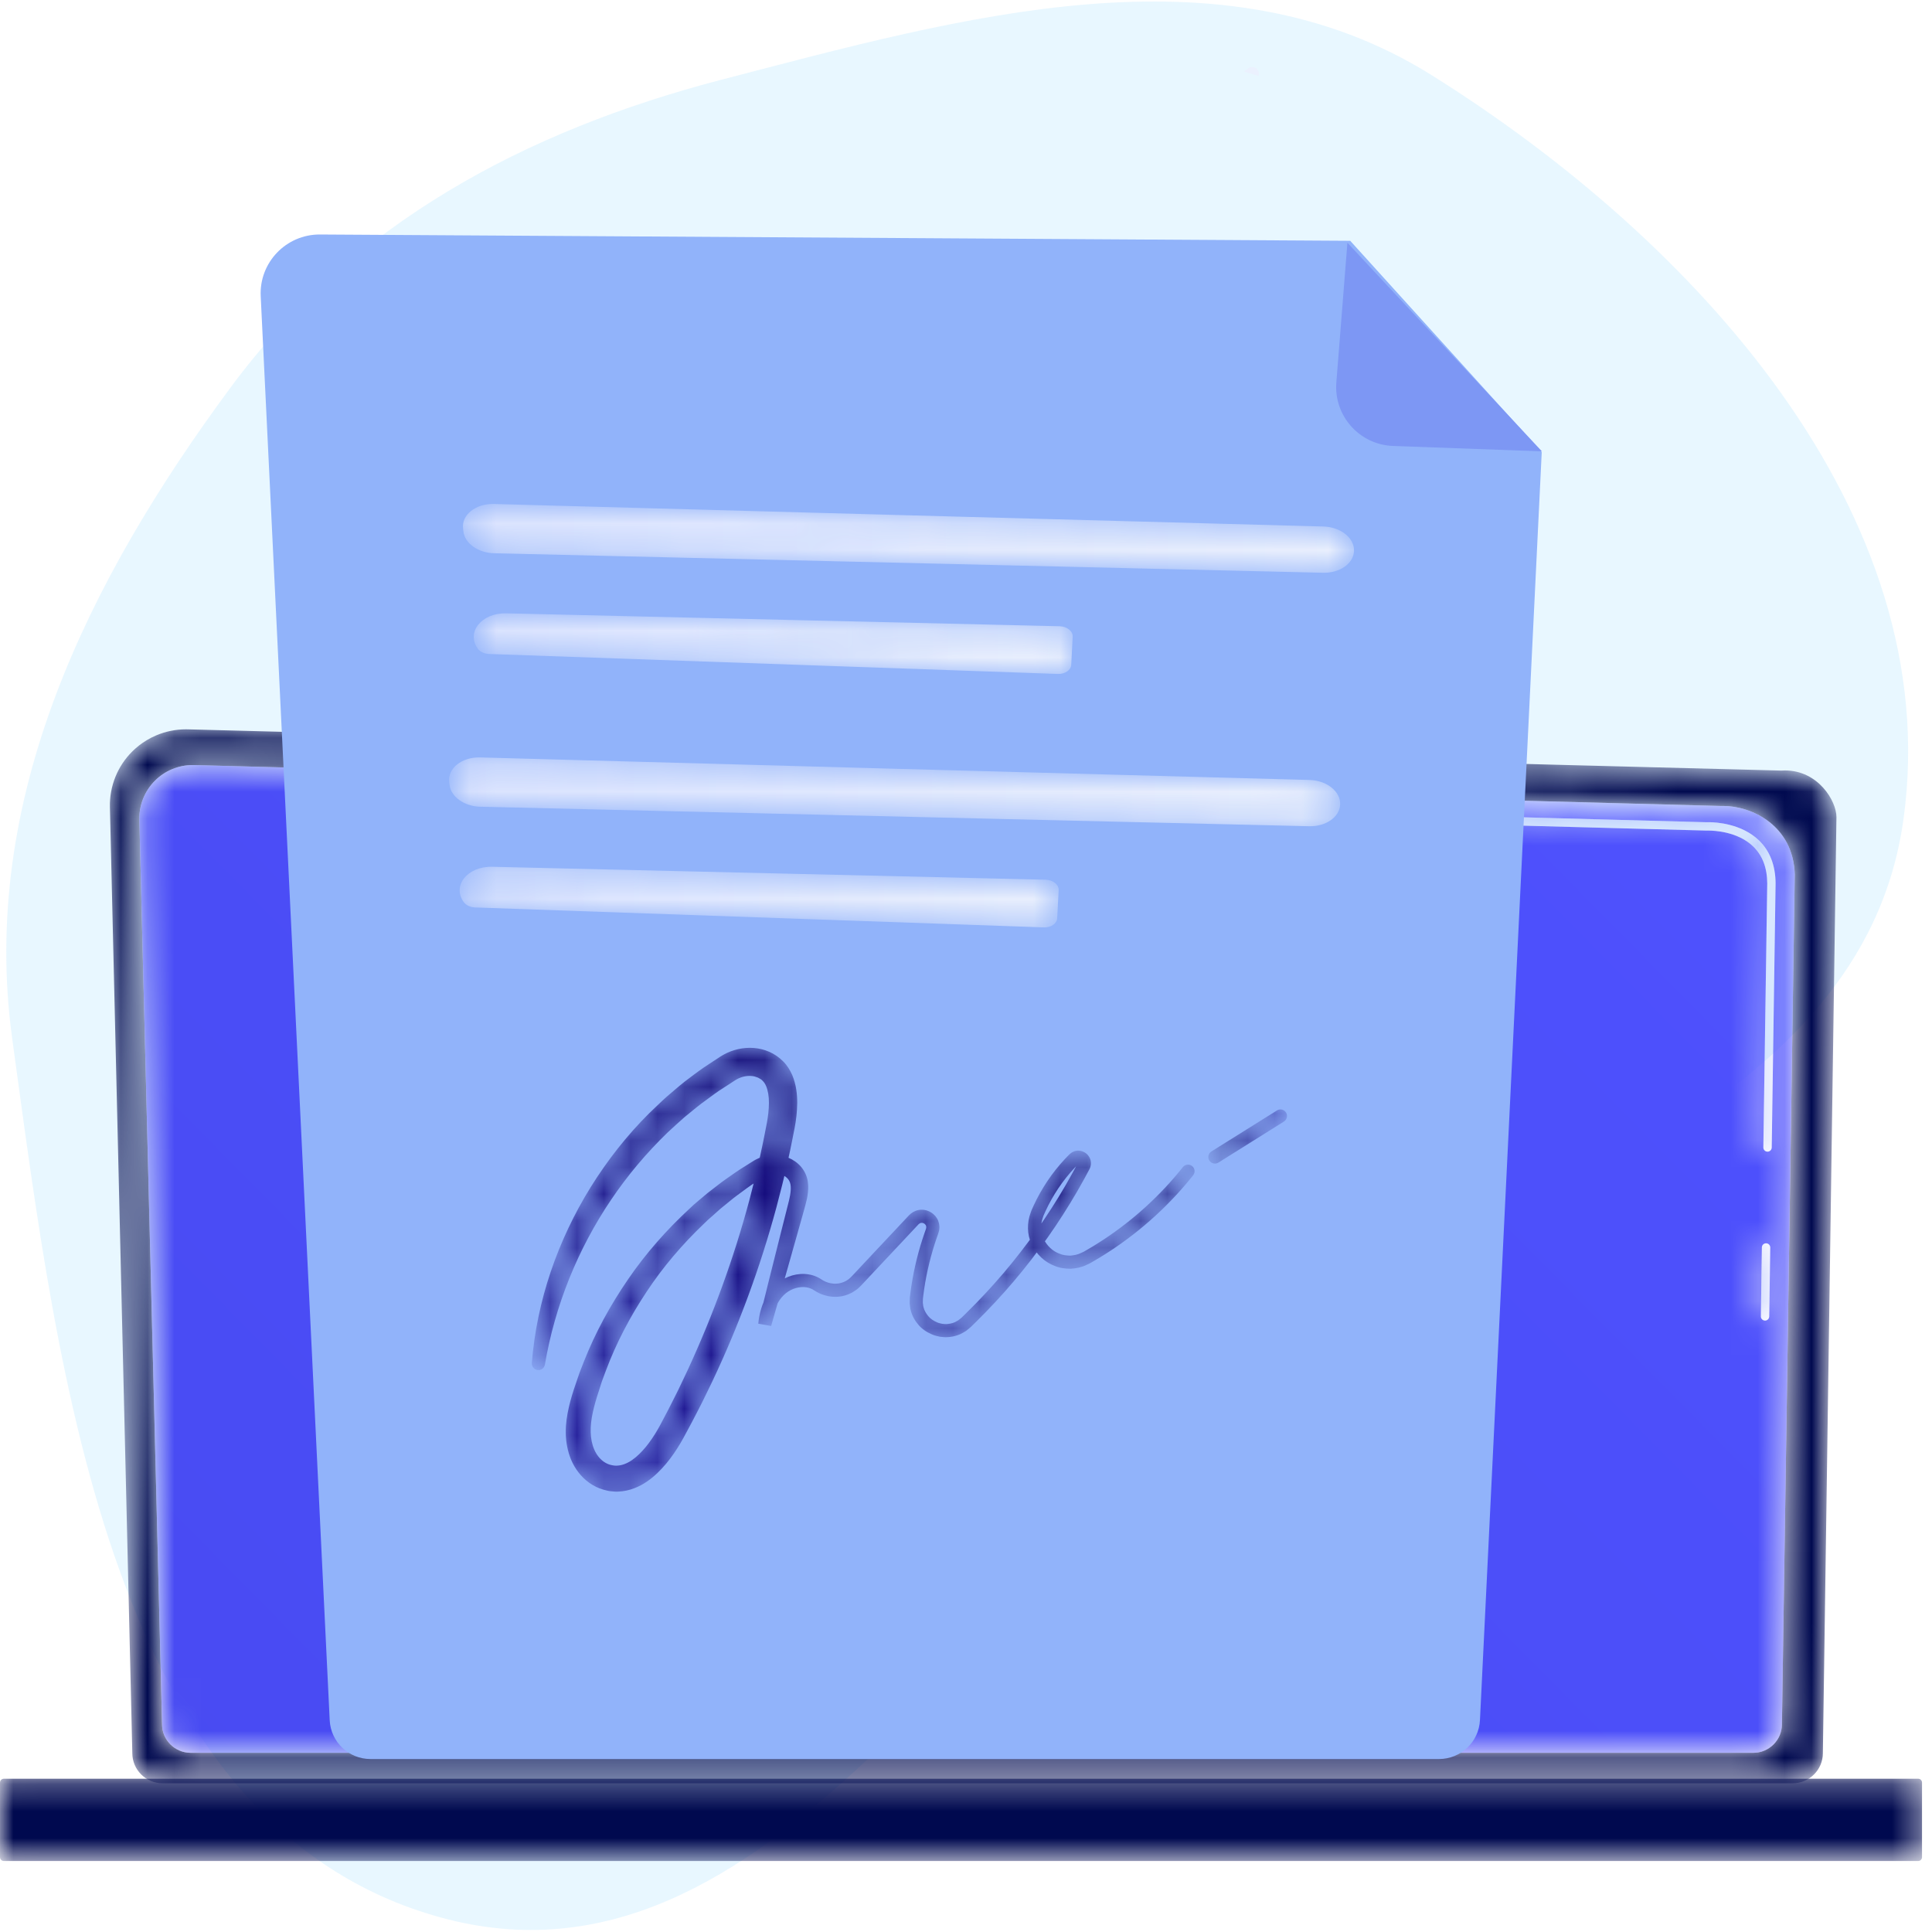 <svg width="72" height="72" viewBox="0 0 72 72" fill="none" xmlns="http://www.w3.org/2000/svg">
<rect width="72" height="72" fill="#F5F5F5"/>
<rect width="1440" height="12112" transform="translate(-971 -2334)" fill="white"/>
<rect x="-23.5" y="-23.5" width="359" height="359" rx="3.5" fill="white" stroke="#737373"/>
<g clip-path="url(#clip0_1_114)">
<path fill-rule="evenodd" clip-rule="evenodd" d="M8.606 14.424C13.105 8.342 19.566 4.875 26.89 2.97C35.865 0.636 45.471 -2.127 53.337 2.791C63.103 8.897 72.504 19.108 70.94 30.511C69.414 41.635 55.648 44.649 46.67 51.393C36.493 59.037 28.708 74.831 16.426 71.459C4.099 68.073 2.189 51.36 0.454 38.701C-0.767 29.801 3.264 21.643 8.606 14.424Z" fill="#B3E3FF" fill-opacity="0.3"/>
<mask id="mask0_1_114" style="mask-type:luminance" maskUnits="userSpaceOnUse" x="4" y="27" width="65" height="40">
<path d="M66.81 66.458H6.054C5.436 66.458 4.931 65.953 4.931 65.336L4.659 53.857L4.19 34.029L4.096 30.075C4.078 29.301 4.379 28.553 4.928 28.006C5.09 27.845 5.271 27.704 5.464 27.588C5.581 27.517 5.703 27.455 5.828 27.403C6.173 27.257 6.547 27.18 6.928 27.18C6.953 27.18 6.977 27.181 7.002 27.181L12.151 27.315L12.319 27.319L14.73 27.381L66.378 28.717C66.426 28.713 66.473 28.712 66.52 28.712C67.763 28.712 68.439 29.853 68.439 30.448L68.281 41.316L67.933 65.336C67.933 65.953 67.428 66.458 66.81 66.458ZM7.182 28.511C6.656 28.511 6.151 28.719 5.778 29.091C5.392 29.476 5.18 30.002 5.194 30.547L6.04 64.26C6.04 64.844 6.518 65.322 7.103 65.322H65.344C65.929 65.322 66.407 64.844 66.407 64.26L66.885 32.588C66.83 30.735 65.247 30.036 64.228 30.036C64.199 30.036 64.171 30.036 64.142 30.037L7.235 28.512C7.217 28.511 7.2 28.511 7.182 28.511Z" fill="white"/>
</mask>
<g mask="url(#mask0_1_114)">
<path d="M66.81 66.458H6.054C5.436 66.458 4.931 65.953 4.931 65.336L4.659 53.857L4.19 34.029L4.096 30.075C4.078 29.301 4.379 28.553 4.928 28.006C5.09 27.845 5.271 27.704 5.464 27.588C5.581 27.517 5.703 27.455 5.828 27.403C6.173 27.257 6.547 27.18 6.928 27.18C6.953 27.18 6.977 27.181 7.002 27.181L12.151 27.315L12.319 27.319L14.73 27.381L66.378 28.717C66.426 28.713 66.473 28.712 66.52 28.712C67.763 28.712 68.439 29.853 68.439 30.448L68.281 41.316L67.933 65.336C67.933 65.953 67.428 66.458 66.81 66.458ZM7.182 28.511C6.656 28.511 6.151 28.719 5.778 29.091C5.392 29.476 5.18 30.002 5.194 30.547L6.04 64.26C6.04 64.844 6.518 65.322 7.103 65.322H65.344C65.929 65.322 66.407 64.844 66.407 64.26L66.885 32.588C66.83 30.735 65.247 30.036 64.228 30.036C64.199 30.036 64.171 30.036 64.142 30.037L7.235 28.512C7.217 28.511 7.2 28.511 7.182 28.511Z" fill="#00094F"/>
</g>
<mask id="mask1_1_114" style="mask-type:luminance" maskUnits="userSpaceOnUse" x="5" y="28" width="62" height="38">
<path d="M65.345 65.323H7.103C6.519 65.323 6.04 64.844 6.04 64.26L5.194 30.547C5.18 30.002 5.392 29.476 5.778 29.091C6.151 28.72 6.656 28.511 7.182 28.511C7.2 28.511 7.218 28.511 7.235 28.512L64.143 30.038C64.171 30.036 64.199 30.036 64.228 30.036C65.248 30.036 66.83 30.735 66.885 32.588L66.408 64.26C66.408 64.844 65.929 65.323 65.345 65.323ZM65.816 46.334C65.731 46.334 65.662 46.402 65.66 46.487L65.623 49.056C65.621 49.142 65.69 49.212 65.776 49.214H65.778C65.863 49.214 65.933 49.146 65.934 49.06L65.972 46.492C65.973 46.406 65.904 46.335 65.818 46.334H65.816ZM63.661 30.952C63.882 30.952 64.757 30.99 65.332 31.54C65.68 31.873 65.857 32.339 65.86 32.924L65.715 42.761C65.714 42.847 65.782 42.918 65.869 42.919H65.871C65.956 42.919 66.025 42.851 66.027 42.766L66.171 32.925C66.168 32.25 65.958 31.709 65.547 31.315C64.901 30.696 63.966 30.64 63.683 30.64C63.647 30.64 63.621 30.641 63.608 30.642L45.43 30.154C45.426 30.154 45.421 30.154 45.417 30.154C45.332 30.154 45.272 30.224 45.27 30.306C45.268 30.392 45.336 30.463 45.422 30.465L63.611 30.953C63.615 30.953 63.633 30.952 63.661 30.952Z" fill="white"/>
</mask>
<g mask="url(#mask1_1_114)">
<path d="M65.345 65.323H7.103C6.519 65.323 6.04 64.844 6.04 64.26L5.194 30.547C5.18 30.002 5.392 29.476 5.778 29.091C6.151 28.72 6.656 28.511 7.182 28.511C7.2 28.511 7.218 28.511 7.235 28.512L64.143 30.038C64.171 30.036 64.199 30.036 64.228 30.036C65.248 30.036 66.83 30.735 66.885 32.588L66.408 64.26C66.408 64.844 65.929 65.323 65.345 65.323ZM65.816 46.334C65.731 46.334 65.662 46.402 65.66 46.487L65.623 49.056C65.621 49.142 65.69 49.212 65.776 49.214H65.778C65.863 49.214 65.933 49.146 65.934 49.06L65.972 46.492C65.973 46.406 65.904 46.335 65.818 46.334H65.816ZM63.661 30.952C63.882 30.952 64.757 30.99 65.332 31.54C65.68 31.873 65.857 32.339 65.86 32.924L65.715 42.761C65.714 42.847 65.782 42.918 65.869 42.919H65.871C65.956 42.919 66.025 42.851 66.027 42.766L66.171 32.925C66.168 32.25 65.958 31.709 65.547 31.315C64.901 30.696 63.966 30.64 63.683 30.64C63.647 30.64 63.621 30.641 63.608 30.642L45.43 30.154C45.426 30.154 45.421 30.154 45.417 30.154C45.332 30.154 45.272 30.224 45.27 30.306C45.268 30.392 45.336 30.463 45.422 30.465L63.611 30.953C63.615 30.953 63.633 30.952 63.661 30.952Z" fill="url(#paint0_linear_1_114)"/>
</g>
<mask id="mask2_1_114" style="mask-type:luminance" maskUnits="userSpaceOnUse" x="65" y="46" width="1" height="4">
<path d="M65.779 49.214H65.776C65.691 49.212 65.622 49.142 65.623 49.056L65.661 46.487C65.662 46.402 65.732 46.334 65.817 46.334H65.819C65.905 46.335 65.974 46.406 65.972 46.492L65.934 49.06C65.933 49.145 65.864 49.214 65.779 49.214Z" fill="white"/>
</mask>
<g mask="url(#mask2_1_114)">
<path d="M65.779 49.214H65.776C65.691 49.212 65.622 49.142 65.623 49.056L65.661 46.487C65.662 46.402 65.732 46.334 65.817 46.334H65.819C65.905 46.335 65.974 46.406 65.972 46.492L65.934 49.06C65.933 49.145 65.864 49.214 65.779 49.214Z" fill="url(#paint1_linear_1_114)"/>
</g>
<mask id="mask3_1_114" style="mask-type:luminance" maskUnits="userSpaceOnUse" x="45" y="30" width="22" height="13">
<path d="M65.871 42.919H65.868C65.782 42.918 65.713 42.847 65.715 42.761L65.859 32.924C65.856 32.339 65.679 31.872 65.332 31.54C64.756 30.989 63.881 30.952 63.66 30.952C63.632 30.952 63.615 30.953 63.61 30.953L45.421 30.465C45.335 30.463 45.267 30.392 45.27 30.306C45.272 30.224 45.332 30.154 45.416 30.154C45.421 30.154 45.425 30.154 45.43 30.154L63.608 30.642C63.621 30.641 63.646 30.64 63.683 30.64C63.966 30.64 64.9 30.696 65.547 31.315C65.958 31.709 66.168 32.25 66.171 32.925L66.026 42.766C66.025 42.851 65.955 42.919 65.871 42.919Z" fill="white"/>
</mask>
<g mask="url(#mask3_1_114)">
<path d="M65.871 42.919H65.868C65.782 42.918 65.713 42.847 65.715 42.761L65.859 32.924C65.856 32.339 65.679 31.872 65.332 31.54C64.756 30.989 63.881 30.952 63.66 30.952C63.632 30.952 63.615 30.953 63.61 30.953L45.421 30.465C45.335 30.463 45.267 30.392 45.27 30.306C45.272 30.224 45.332 30.154 45.416 30.154C45.421 30.154 45.425 30.154 45.43 30.154L63.608 30.642C63.621 30.641 63.646 30.64 63.683 30.64C63.966 30.64 64.9 30.696 65.547 31.315C65.958 31.709 66.168 32.25 66.171 32.925L66.026 42.766C66.025 42.851 65.955 42.919 65.871 42.919Z" fill="url(#paint2_linear_1_114)"/>
</g>
<mask id="mask4_1_114" style="mask-type:luminance" maskUnits="userSpaceOnUse" x="0" y="66" width="72" height="4">
<path d="M0.142 69.354H71.487C71.564 69.354 71.628 69.29 71.628 69.213V66.43C71.628 66.352 71.564 66.288 71.487 66.288H0.142C0.064 66.288 0 66.352 0 66.43V69.213C0 69.29 0.064 69.354 0.142 69.354Z" fill="white"/>
</mask>
<g mask="url(#mask4_1_114)">
<path d="M0.142 69.354H71.487C71.564 69.354 71.628 69.29 71.628 69.213V66.43C71.628 66.352 71.564 66.288 71.487 66.288H0.142C0.064 66.288 0 66.352 0 66.43V69.213C0 69.29 0.064 69.354 0.142 69.354Z" fill="#00094F"/>
</g>
<path d="M46.907 2.833C46.722 2.775 46.537 2.72 46.355 2.667C46.408 2.627 46.462 2.586 46.516 2.547C46.561 2.514 46.614 2.498 46.666 2.498C46.744 2.498 46.822 2.534 46.871 2.603C46.922 2.671 46.932 2.757 46.907 2.833Z" fill="#EBF1FE"/>
<mask id="mask5_1_114" style="mask-type:luminance" maskUnits="userSpaceOnUse" x="42" y="9" width="1" height="2">
<path d="M42.634 10.059C42.626 10.059 42.618 10.058 42.61 10.057C42.47 10.044 42.368 9.92 42.381 9.78C42.394 9.643 42.41 9.503 42.429 9.366C42.447 9.239 42.556 9.146 42.681 9.146C42.693 9.146 42.704 9.147 42.716 9.149C42.855 9.168 42.952 9.296 42.933 9.435C42.915 9.566 42.9 9.698 42.888 9.829C42.875 9.955 42.773 10.05 42.651 10.058C42.645 10.058 42.64 10.059 42.634 10.059Z" fill="white"/>
</mask>
<g mask="url(#mask5_1_114)">
<path d="M42.634 10.059C42.626 10.059 42.618 10.058 42.61 10.057C42.47 10.044 42.368 9.92 42.381 9.78C42.394 9.643 42.41 9.503 42.429 9.366C42.447 9.239 42.556 9.146 42.681 9.146C42.693 9.146 42.704 9.147 42.716 9.149C42.855 9.168 42.952 9.296 42.933 9.435C42.915 9.566 42.9 9.698 42.888 9.829C42.875 9.955 42.773 10.05 42.651 10.058C42.645 10.058 42.64 10.059 42.634 10.059Z" fill="url(#paint3_linear_1_114)"/>
</g>
<path d="M50.319 8.974L11.924 8.739C10.662 8.732 9.653 9.785 9.716 11.044L12.287 64.107C12.326 64.918 12.995 65.554 13.807 65.554H53.627C54.443 65.554 55.115 64.915 55.154 64.101L57.456 16.852L50.319 8.974Z" fill="#91B3FA"/>
<path d="M51.916 16.619C50.665 16.575 49.703 15.498 49.802 14.251L50.214 9.046L57.463 16.821L51.916 16.619Z" fill="#7D97F4"/>
<mask id="mask6_1_114" style="mask-type:luminance" maskUnits="userSpaceOnUse" x="17" y="18" width="34" height="4">
<path d="M18.411 18.782C23.732 18.931 44.159 19.482 49.317 19.621C49.968 19.639 50.485 20.056 50.46 20.542C50.436 21.005 49.927 21.36 49.308 21.345L18.416 20.618C17.82 20.604 17.324 20.253 17.27 19.808L17.257 19.695C17.195 19.187 17.731 18.762 18.411 18.782Z" fill="white"/>
</mask>
<g mask="url(#mask6_1_114)">
<path d="M18.411 18.782C23.732 18.931 44.159 19.482 49.317 19.621C49.968 19.639 50.485 20.056 50.46 20.542C50.436 21.005 49.927 21.36 49.308 21.345L18.416 20.618C17.82 20.604 17.324 20.253 17.27 19.808L17.257 19.695C17.195 19.187 17.731 18.762 18.411 18.782Z" fill="url(#paint4_linear_1_114)"/>
</g>
<mask id="mask7_1_114" style="mask-type:luminance" maskUnits="userSpaceOnUse" x="17" y="22" width="23" height="4">
<path d="M17.804 24.172C17.888 24.29 18.049 24.366 18.225 24.372L39.425 25.116C39.691 25.125 39.913 24.973 39.922 24.774L39.976 23.73C39.987 23.523 39.765 23.345 39.487 23.338L18.867 22.857C17.948 22.836 17.364 23.558 17.804 24.172Z" fill="white"/>
</mask>
<g mask="url(#mask7_1_114)">
<path d="M17.804 24.172C17.888 24.29 18.049 24.366 18.225 24.372L39.425 25.116C39.691 25.125 39.913 24.973 39.922 24.774L39.976 23.73C39.987 23.523 39.765 23.345 39.487 23.338L18.867 22.857C17.948 22.836 17.364 23.558 17.804 24.172Z" fill="url(#paint5_linear_1_114)"/>
</g>
<mask id="mask8_1_114" style="mask-type:luminance" maskUnits="userSpaceOnUse" x="16" y="28" width="34" height="3">
<path d="M17.894 28.227C23.215 28.376 43.642 28.928 48.8 29.067C49.451 29.084 49.968 29.502 49.943 29.988C49.92 30.451 49.41 30.806 48.791 30.791L17.899 30.064C17.304 30.05 16.808 29.698 16.754 29.254L16.74 29.141C16.679 28.632 17.214 28.208 17.894 28.227Z" fill="white"/>
</mask>
<g mask="url(#mask8_1_114)">
<path d="M17.894 28.227C23.215 28.376 43.642 28.928 48.8 29.067C49.451 29.084 49.968 29.502 49.943 29.988C49.92 30.451 49.41 30.806 48.791 30.791L17.899 30.064C17.304 30.05 16.808 29.698 16.754 29.254L16.74 29.141C16.679 28.632 17.214 28.208 17.894 28.227Z" fill="url(#paint6_linear_1_114)"/>
</g>
<mask id="mask9_1_114" style="mask-type:luminance" maskUnits="userSpaceOnUse" x="17" y="32" width="23" height="3">
<path d="M17.28 33.617C17.365 33.735 17.526 33.811 17.702 33.818L38.901 34.561C39.168 34.57 39.389 34.419 39.399 34.22L39.453 33.175C39.464 32.968 39.242 32.79 38.964 32.784L18.343 32.302C17.424 32.281 16.84 33.003 17.28 33.617Z" fill="white"/>
</mask>
<g mask="url(#mask9_1_114)">
<path d="M17.28 33.617C17.365 33.735 17.526 33.811 17.702 33.818L38.901 34.561C39.168 34.57 39.389 34.419 39.399 34.22L39.453 33.175C39.464 32.968 39.242 32.79 38.964 32.784L18.343 32.302C17.424 32.281 16.84 33.003 17.28 33.617Z" fill="url(#paint7_linear_1_114)"/>
</g>
<mask id="mask10_1_114" style="mask-type:luminance" maskUnits="userSpaceOnUse" x="19" y="39" width="26" height="17">
<path d="M19.82 50.796C20.001 48.487 20.784 46.223 22.015 44.238C22.633 43.246 23.359 42.317 24.192 41.489C24.405 41.287 24.613 41.08 24.832 40.884C25.056 40.695 25.276 40.499 25.506 40.316C25.741 40.139 25.974 39.959 26.216 39.791L26.584 39.548L26.769 39.427L26.861 39.366C26.895 39.345 26.939 39.318 26.98 39.297C27.628 38.94 28.558 38.923 29.186 39.554C29.339 39.705 29.446 39.887 29.525 40.066C29.561 40.156 29.596 40.247 29.617 40.336C29.644 40.426 29.659 40.513 29.674 40.601C29.729 40.951 29.713 41.276 29.681 41.59C29.665 41.746 29.639 41.9 29.611 42.05L29.527 42.474C29.473 42.757 29.41 43.038 29.348 43.319C29.224 43.88 29.083 44.439 28.935 44.995C28.334 47.218 27.538 49.387 26.553 51.468L26.175 52.244C26.044 52.499 25.915 52.757 25.78 53.011L25.576 53.391L25.473 53.581L25.361 53.779C25.205 54.043 25.031 54.299 24.829 54.543C24.625 54.786 24.395 55.019 24.108 55.215C23.824 55.409 23.465 55.566 23.067 55.586C22.969 55.596 22.871 55.586 22.772 55.575C22.672 55.57 22.581 55.537 22.487 55.515C22.299 55.464 22.121 55.373 21.964 55.263C21.649 55.039 21.423 54.73 21.282 54.397C21.147 54.068 21.088 53.724 21.085 53.391C21.081 53.057 21.131 52.739 21.2 52.439C21.27 52.138 21.357 51.857 21.453 51.581L21.595 51.166L21.754 50.757C22.181 49.667 22.747 48.636 23.407 47.675C24.066 46.711 24.843 45.832 25.699 45.041L25.859 44.892L26.025 44.751L26.359 44.469C26.473 44.378 26.59 44.291 26.705 44.201C26.82 44.113 26.934 44.022 27.055 43.94C27.294 43.773 27.53 43.603 27.779 43.453L27.964 43.336L28.057 43.278C28.073 43.268 28.085 43.259 28.105 43.248L28.166 43.214C28.33 43.127 28.51 43.07 28.695 43.05C29.065 43.007 29.464 43.117 29.752 43.379C29.899 43.509 30.018 43.696 30.072 43.888C30.129 44.081 30.127 44.267 30.11 44.434C30.093 44.602 30.057 44.756 30.018 44.9L29.903 45.315L29.672 46.135C29.367 47.229 29.05 48.32 28.739 49.413L28.738 49.415L28.259 49.33C28.294 48.962 28.393 48.59 28.596 48.257C28.7 48.092 28.826 47.938 28.985 47.811C29.144 47.681 29.328 47.59 29.522 47.533C29.717 47.478 29.926 47.458 30.135 47.493C30.239 47.51 30.343 47.539 30.441 47.585C30.491 47.606 30.537 47.634 30.584 47.662L30.681 47.723C30.916 47.855 31.209 47.88 31.45 47.774C31.511 47.749 31.567 47.715 31.62 47.676C31.645 47.655 31.672 47.636 31.694 47.612L31.731 47.577L31.775 47.53L32.124 47.157L32.824 46.411L33.524 45.666L33.873 45.293C33.959 45.203 34.083 45.123 34.22 45.096C34.357 45.066 34.499 45.086 34.62 45.141C34.742 45.196 34.847 45.285 34.918 45.403C34.99 45.52 35.021 45.666 35.005 45.8C35.003 45.835 34.995 45.867 34.987 45.898C34.979 45.928 34.968 45.967 34.962 45.982L34.92 46.099L34.84 46.336C34.738 46.653 34.651 46.975 34.578 47.3C34.506 47.625 34.449 47.954 34.408 48.284C34.404 48.325 34.397 48.368 34.394 48.407L34.391 48.508C34.387 48.541 34.393 48.574 34.398 48.607C34.404 48.639 34.401 48.673 34.413 48.704C34.441 48.832 34.51 48.947 34.593 49.048C34.678 49.15 34.794 49.225 34.916 49.277C34.977 49.306 35.043 49.318 35.108 49.334C35.174 49.34 35.239 49.35 35.305 49.342C35.435 49.331 35.566 49.298 35.676 49.224L35.72 49.199L35.758 49.167L35.838 49.103L36.018 48.926C36.499 48.453 36.96 47.96 37.397 47.446C38.27 46.418 39.05 45.312 39.726 44.146L39.974 43.705L40.094 43.482L40.154 43.371L40.169 43.343C40.17 43.34 40.168 43.342 40.168 43.342C40.171 43.341 40.167 43.344 40.168 43.347C40.167 43.366 40.176 43.37 40.174 43.368C40.174 43.368 40.177 43.37 40.185 43.37C40.192 43.368 40.202 43.366 40.202 43.364L40.201 43.364L40.18 43.386L40.136 43.43C40.108 43.459 40.08 43.488 40.051 43.519C39.995 43.578 39.941 43.639 39.887 43.7C39.673 43.949 39.479 44.214 39.308 44.493C39.222 44.633 39.142 44.776 39.067 44.922C39.03 44.995 38.994 45.068 38.96 45.143L38.91 45.255L38.885 45.312L38.869 45.362C38.772 45.626 38.77 45.917 38.891 46.167C39.009 46.416 39.224 46.628 39.485 46.722C39.613 46.779 39.752 46.79 39.888 46.794C40.025 46.781 40.162 46.759 40.289 46.694L40.385 46.65L40.493 46.587C40.566 46.545 40.639 46.504 40.709 46.46C40.853 46.373 40.994 46.283 41.133 46.192C42.25 45.455 43.251 44.542 44.082 43.495L44.083 43.495C44.166 43.389 44.32 43.371 44.426 43.455C44.532 43.539 44.55 43.693 44.466 43.799C43.601 44.887 42.562 45.835 41.403 46.6C41.258 46.695 41.112 46.788 40.963 46.878C40.889 46.924 40.813 46.966 40.739 47.01L40.626 47.076L40.49 47.14C40.311 47.229 40.107 47.268 39.905 47.283C39.702 47.281 39.495 47.258 39.309 47.178C38.928 47.037 38.619 46.738 38.447 46.372C38.269 46.006 38.27 45.562 38.41 45.191L38.435 45.12L38.461 45.06L38.516 44.938C38.552 44.858 38.591 44.779 38.631 44.7C38.712 44.542 38.798 44.388 38.891 44.237C39.076 43.936 39.285 43.649 39.517 43.381C39.575 43.314 39.634 43.248 39.695 43.184C39.725 43.151 39.756 43.119 39.787 43.088L39.834 43.041L39.857 43.017C39.872 43.003 39.889 42.989 39.905 42.976C39.973 42.924 40.064 42.884 40.157 42.881C40.25 42.877 40.339 42.9 40.413 42.942C40.561 43.021 40.671 43.194 40.656 43.384C40.651 43.428 40.643 43.475 40.627 43.514C40.619 43.532 40.61 43.554 40.602 43.57L40.587 43.599L40.526 43.712L40.403 43.94L40.15 44.39C39.459 45.583 38.661 46.712 37.77 47.763C37.323 48.288 36.853 48.792 36.361 49.275L36.176 49.456L36.058 49.554L35.998 49.602L35.93 49.642C35.755 49.755 35.545 49.815 35.338 49.83C35.233 49.841 35.13 49.828 35.026 49.816C34.925 49.794 34.823 49.772 34.729 49.728C34.539 49.648 34.361 49.531 34.226 49.371C34.091 49.213 33.984 49.025 33.938 48.819C33.921 48.769 33.92 48.716 33.912 48.664C33.905 48.613 33.897 48.561 33.902 48.51L33.907 48.355L33.923 48.224C33.966 47.878 34.025 47.534 34.101 47.194C34.177 46.854 34.267 46.517 34.375 46.186L34.458 45.938L34.502 45.815C34.511 45.79 34.509 45.787 34.513 45.776C34.516 45.767 34.519 45.757 34.518 45.749C34.522 45.714 34.517 45.685 34.5 45.656C34.482 45.627 34.452 45.601 34.418 45.586C34.346 45.558 34.292 45.568 34.23 45.627L33.881 46L33.181 46.746L32.481 47.492L32.132 47.864L32.088 47.911L32.033 47.965C31.997 48.003 31.955 48.034 31.914 48.067C31.829 48.129 31.739 48.184 31.642 48.224C31.254 48.393 30.798 48.351 30.44 48.148L30.32 48.074C30.293 48.059 30.267 48.041 30.238 48.03C30.182 48.003 30.12 47.986 30.056 47.975C29.928 47.954 29.79 47.966 29.657 48.003C29.388 48.079 29.167 48.261 29.013 48.513C28.86 48.763 28.775 49.066 28.746 49.375L28.266 49.289L28.266 49.287C28.541 48.184 28.81 47.081 29.091 45.98L29.3 45.154L29.403 44.744C29.434 44.614 29.458 44.489 29.467 44.374C29.476 44.26 29.47 44.155 29.442 44.076C29.415 43.996 29.374 43.935 29.308 43.879C29.17 43.76 28.972 43.707 28.779 43.736C28.682 43.748 28.587 43.782 28.501 43.831L28.47 43.849L28.428 43.876L28.342 43.934L28.169 44.05C27.936 44.199 27.715 44.367 27.492 44.532C27.379 44.611 27.274 44.702 27.166 44.788C27.059 44.876 26.95 44.962 26.844 45.051L26.534 45.328L26.379 45.465L26.229 45.609C25.429 46.373 24.704 47.219 24.096 48.142C23.485 49.063 22.966 50.045 22.581 51.078L22.436 51.465L22.31 51.858C22.223 52.121 22.147 52.384 22.092 52.638C21.98 53.145 21.976 53.632 22.149 54.028C22.232 54.216 22.36 54.378 22.512 54.481C22.589 54.532 22.668 54.572 22.756 54.592C22.844 54.614 22.93 54.628 23.016 54.619C23.188 54.609 23.373 54.538 23.556 54.411C23.738 54.285 23.912 54.111 24.071 53.918C24.23 53.723 24.375 53.507 24.506 53.281L24.603 53.108L24.701 52.922L24.897 52.55C25.026 52.301 25.149 52.049 25.276 51.799L25.637 51.039C26.575 49.003 27.348 46.89 27.927 44.725C28.07 44.182 28.205 43.639 28.325 43.091C28.384 42.818 28.445 42.544 28.497 42.269L28.577 41.857C28.601 41.727 28.621 41.601 28.634 41.475C28.66 41.225 28.667 40.977 28.631 40.765C28.596 40.552 28.527 40.381 28.428 40.286C28.383 40.231 28.32 40.198 28.25 40.161C28.172 40.133 28.093 40.103 28.005 40.099C27.833 40.084 27.642 40.124 27.472 40.215C27.449 40.227 27.433 40.237 27.406 40.253L27.32 40.309L27.148 40.421L26.803 40.645C26.577 40.798 26.362 40.968 26.138 41.127C25.92 41.293 25.712 41.472 25.498 41.644C25.29 41.823 25.092 42.013 24.888 42.197C24.098 42.961 23.382 43.806 22.767 44.723C21.532 46.553 20.682 48.652 20.306 50.856C20.283 50.989 20.157 51.079 20.023 51.056C19.898 51.035 19.811 50.92 19.82 50.796Z" fill="white"/>
</mask>
<g mask="url(#mask10_1_114)">
<path d="M19.82 50.796C20.001 48.487 20.784 46.223 22.015 44.238C22.633 43.246 23.359 42.317 24.192 41.489C24.405 41.287 24.613 41.08 24.832 40.884C25.056 40.695 25.276 40.499 25.506 40.316C25.741 40.139 25.974 39.959 26.216 39.791L26.584 39.548L26.769 39.427L26.861 39.366C26.895 39.345 26.939 39.318 26.98 39.297C27.628 38.94 28.558 38.923 29.186 39.554C29.339 39.705 29.446 39.887 29.525 40.066C29.561 40.156 29.596 40.247 29.617 40.336C29.644 40.426 29.659 40.513 29.674 40.601C29.729 40.951 29.713 41.276 29.681 41.59C29.665 41.746 29.639 41.9 29.611 42.05L29.527 42.474C29.473 42.757 29.41 43.038 29.348 43.319C29.224 43.88 29.083 44.439 28.935 44.995C28.334 47.218 27.538 49.387 26.553 51.468L26.175 52.244C26.044 52.499 25.915 52.757 25.78 53.011L25.576 53.391L25.473 53.581L25.361 53.779C25.205 54.043 25.031 54.299 24.829 54.543C24.625 54.786 24.395 55.019 24.108 55.215C23.824 55.409 23.465 55.566 23.067 55.586C22.969 55.596 22.871 55.586 22.772 55.575C22.672 55.57 22.581 55.537 22.487 55.515C22.299 55.464 22.121 55.373 21.964 55.263C21.649 55.039 21.423 54.73 21.282 54.397C21.147 54.068 21.088 53.724 21.085 53.391C21.081 53.057 21.131 52.739 21.2 52.439C21.27 52.138 21.357 51.857 21.453 51.581L21.595 51.166L21.754 50.757C22.181 49.667 22.747 48.636 23.407 47.675C24.066 46.711 24.843 45.832 25.699 45.041L25.859 44.892L26.025 44.751L26.359 44.469C26.473 44.378 26.59 44.291 26.705 44.201C26.82 44.113 26.934 44.022 27.055 43.94C27.294 43.773 27.53 43.603 27.779 43.453L27.964 43.336L28.057 43.278C28.073 43.268 28.085 43.259 28.105 43.248L28.166 43.214C28.33 43.127 28.51 43.07 28.695 43.05C29.065 43.007 29.464 43.117 29.752 43.379C29.899 43.509 30.018 43.696 30.072 43.888C30.129 44.081 30.127 44.267 30.11 44.434C30.093 44.602 30.057 44.756 30.018 44.9L29.903 45.315L29.672 46.135C29.367 47.229 29.05 48.32 28.739 49.413L28.738 49.415L28.259 49.33C28.294 48.962 28.393 48.59 28.596 48.257C28.7 48.092 28.826 47.938 28.985 47.811C29.144 47.681 29.328 47.59 29.522 47.533C29.717 47.478 29.926 47.458 30.135 47.493C30.239 47.51 30.343 47.539 30.441 47.585C30.491 47.606 30.537 47.634 30.584 47.662L30.681 47.723C30.916 47.855 31.209 47.88 31.45 47.774C31.511 47.749 31.567 47.715 31.62 47.676C31.645 47.655 31.672 47.636 31.694 47.612L31.731 47.577L31.775 47.53L32.124 47.157L32.824 46.411L33.524 45.666L33.873 45.293C33.959 45.203 34.083 45.123 34.22 45.096C34.357 45.066 34.499 45.086 34.62 45.141C34.742 45.196 34.847 45.285 34.918 45.403C34.99 45.52 35.021 45.666 35.005 45.8C35.003 45.835 34.995 45.867 34.987 45.898C34.979 45.928 34.968 45.967 34.962 45.982L34.92 46.099L34.84 46.336C34.738 46.653 34.651 46.975 34.578 47.3C34.506 47.625 34.449 47.954 34.408 48.284C34.404 48.325 34.397 48.368 34.394 48.407L34.391 48.508C34.387 48.541 34.393 48.574 34.398 48.607C34.404 48.639 34.401 48.673 34.413 48.704C34.441 48.832 34.51 48.947 34.593 49.048C34.678 49.15 34.794 49.225 34.916 49.277C34.977 49.306 35.043 49.318 35.108 49.334C35.174 49.34 35.239 49.35 35.305 49.342C35.435 49.331 35.566 49.298 35.676 49.224L35.72 49.199L35.758 49.167L35.838 49.103L36.018 48.926C36.499 48.453 36.96 47.96 37.397 47.446C38.27 46.418 39.05 45.312 39.726 44.146L39.974 43.705L40.094 43.482L40.154 43.371L40.169 43.343C40.17 43.34 40.168 43.342 40.168 43.342C40.171 43.341 40.167 43.344 40.168 43.347C40.167 43.366 40.176 43.37 40.174 43.368C40.174 43.368 40.177 43.37 40.185 43.37C40.192 43.368 40.202 43.366 40.202 43.364L40.201 43.364L40.18 43.386L40.136 43.43C40.108 43.459 40.08 43.488 40.051 43.519C39.995 43.578 39.941 43.639 39.887 43.7C39.673 43.949 39.479 44.214 39.308 44.493C39.222 44.633 39.142 44.776 39.067 44.922C39.03 44.995 38.994 45.068 38.96 45.143L38.91 45.255L38.885 45.312L38.869 45.362C38.772 45.626 38.77 45.917 38.891 46.167C39.009 46.416 39.224 46.628 39.485 46.722C39.613 46.779 39.752 46.79 39.888 46.794C40.025 46.781 40.162 46.759 40.289 46.694L40.385 46.65L40.493 46.587C40.566 46.545 40.639 46.504 40.709 46.46C40.853 46.373 40.994 46.283 41.133 46.192C42.25 45.455 43.251 44.542 44.082 43.495L44.083 43.495C44.166 43.389 44.32 43.371 44.426 43.455C44.532 43.539 44.55 43.693 44.466 43.799C43.601 44.887 42.562 45.835 41.403 46.6C41.258 46.695 41.112 46.788 40.963 46.878C40.889 46.924 40.813 46.966 40.739 47.01L40.626 47.076L40.49 47.14C40.311 47.229 40.107 47.268 39.905 47.283C39.702 47.281 39.495 47.258 39.309 47.178C38.928 47.037 38.619 46.738 38.447 46.372C38.269 46.006 38.27 45.562 38.41 45.191L38.435 45.12L38.461 45.06L38.516 44.938C38.552 44.858 38.591 44.779 38.631 44.7C38.712 44.542 38.798 44.388 38.891 44.237C39.076 43.936 39.285 43.649 39.517 43.381C39.575 43.314 39.634 43.248 39.695 43.184C39.725 43.151 39.756 43.119 39.787 43.088L39.834 43.041L39.857 43.017C39.872 43.003 39.889 42.989 39.905 42.976C39.973 42.924 40.064 42.884 40.157 42.881C40.25 42.877 40.339 42.9 40.413 42.942C40.561 43.021 40.671 43.194 40.656 43.384C40.651 43.428 40.643 43.475 40.627 43.514C40.619 43.532 40.61 43.554 40.602 43.57L40.587 43.599L40.526 43.712L40.403 43.94L40.15 44.39C39.459 45.583 38.661 46.712 37.77 47.763C37.323 48.288 36.853 48.792 36.361 49.275L36.176 49.456L36.058 49.554L35.998 49.602L35.93 49.642C35.755 49.755 35.545 49.815 35.338 49.83C35.233 49.841 35.13 49.828 35.026 49.816C34.925 49.794 34.823 49.772 34.729 49.728C34.539 49.648 34.361 49.531 34.226 49.371C34.091 49.213 33.984 49.025 33.938 48.819C33.921 48.769 33.92 48.716 33.912 48.664C33.905 48.613 33.897 48.561 33.902 48.51L33.907 48.355L33.923 48.224C33.966 47.878 34.025 47.534 34.101 47.194C34.177 46.854 34.267 46.517 34.375 46.186L34.458 45.938L34.502 45.815C34.511 45.79 34.509 45.787 34.513 45.776C34.516 45.767 34.519 45.757 34.518 45.749C34.522 45.714 34.517 45.685 34.5 45.656C34.482 45.627 34.452 45.601 34.418 45.586C34.346 45.558 34.292 45.568 34.23 45.627L33.881 46L33.181 46.746L32.481 47.492L32.132 47.864L32.088 47.911L32.033 47.965C31.997 48.003 31.955 48.034 31.914 48.067C31.829 48.129 31.739 48.184 31.642 48.224C31.254 48.393 30.798 48.351 30.44 48.148L30.32 48.074C30.293 48.059 30.267 48.041 30.238 48.03C30.182 48.003 30.12 47.986 30.056 47.975C29.928 47.954 29.79 47.966 29.657 48.003C29.388 48.079 29.167 48.261 29.013 48.513C28.86 48.763 28.775 49.066 28.746 49.375L28.266 49.289L28.266 49.287C28.541 48.184 28.81 47.081 29.091 45.98L29.3 45.154L29.403 44.744C29.434 44.614 29.458 44.489 29.467 44.374C29.476 44.26 29.47 44.155 29.442 44.076C29.415 43.996 29.374 43.935 29.308 43.879C29.17 43.76 28.972 43.707 28.779 43.736C28.682 43.748 28.587 43.782 28.501 43.831L28.47 43.849L28.428 43.876L28.342 43.934L28.169 44.05C27.936 44.199 27.715 44.367 27.492 44.532C27.379 44.611 27.274 44.702 27.166 44.788C27.059 44.876 26.95 44.962 26.844 45.051L26.534 45.328L26.379 45.465L26.229 45.609C25.429 46.373 24.704 47.219 24.096 48.142C23.485 49.063 22.966 50.045 22.581 51.078L22.436 51.465L22.31 51.858C22.223 52.121 22.147 52.384 22.092 52.638C21.98 53.145 21.976 53.632 22.149 54.028C22.232 54.216 22.36 54.378 22.512 54.481C22.589 54.532 22.668 54.572 22.756 54.592C22.844 54.614 22.93 54.628 23.016 54.619C23.188 54.609 23.373 54.538 23.556 54.411C23.738 54.285 23.912 54.111 24.071 53.918C24.23 53.723 24.375 53.507 24.506 53.281L24.603 53.108L24.701 52.922L24.897 52.55C25.026 52.301 25.149 52.049 25.276 51.799L25.637 51.039C26.575 49.003 27.348 46.89 27.927 44.725C28.07 44.182 28.205 43.639 28.325 43.091C28.384 42.818 28.445 42.544 28.497 42.269L28.577 41.857C28.601 41.727 28.621 41.601 28.634 41.475C28.66 41.225 28.667 40.977 28.631 40.765C28.596 40.552 28.527 40.381 28.428 40.286C28.383 40.231 28.32 40.198 28.25 40.161C28.172 40.133 28.093 40.103 28.005 40.099C27.833 40.084 27.642 40.124 27.472 40.215C27.449 40.227 27.433 40.237 27.406 40.253L27.32 40.309L27.148 40.421L26.803 40.645C26.577 40.798 26.362 40.968 26.138 41.127C25.92 41.293 25.712 41.472 25.498 41.644C25.29 41.823 25.092 42.013 24.888 42.197C24.098 42.961 23.382 43.806 22.767 44.723C21.532 46.553 20.682 48.652 20.306 50.856C20.283 50.989 20.157 51.079 20.023 51.056C19.898 51.035 19.811 50.92 19.82 50.796Z" fill="url(#paint8_linear_1_114)"/>
</g>
<mask id="mask11_1_114" style="mask-type:luminance" maskUnits="userSpaceOnUse" x="45" y="41" width="3" height="3">
<path d="M45.275 43.364C45.194 43.364 45.114 43.323 45.068 43.249C44.996 43.135 45.031 42.984 45.145 42.912L47.589 41.383C47.703 41.311 47.855 41.345 47.926 41.46C47.998 41.574 47.963 41.725 47.849 41.797L45.405 43.327C45.364 43.352 45.319 43.364 45.275 43.364Z" fill="white"/>
</mask>
<g mask="url(#mask11_1_114)">
<path d="M45.275 43.364C45.194 43.364 45.114 43.323 45.068 43.249C44.996 43.135 45.031 42.984 45.145 42.912L47.589 41.383C47.703 41.311 47.855 41.345 47.926 41.46C47.998 41.574 47.963 41.725 47.849 41.797L45.405 43.327C45.364 43.352 45.319 43.364 45.275 43.364Z" fill="url(#paint9_linear_1_114)"/>
</g>
</g>
<defs>
<linearGradient id="paint0_linear_1_114" x1="65.891" y1="17.5" x2="-55.975" y2="137.904" gradientUnits="userSpaceOnUse">
<stop stop-color="#4F52FF"/>
<stop offset="1" stop-color="#4042E2"/>
</linearGradient>
<linearGradient id="paint1_linear_1_114" x1="65.891" y1="17.5" x2="-55.975" y2="137.905" gradientUnits="userSpaceOnUse">
<stop stop-color="#7B93FC"/>
<stop offset="1" stop-color="#768EF2"/>
</linearGradient>
<linearGradient id="paint2_linear_1_114" x1="65.89" y1="17.499" x2="-55.976" y2="137.904" gradientUnits="userSpaceOnUse">
<stop stop-color="#7B93FC"/>
<stop offset="1" stop-color="#768EF2"/>
</linearGradient>
<linearGradient id="paint3_linear_1_114" x1="74.954" y1="70.993" x2="23.783" y2="26.186" gradientUnits="userSpaceOnUse">
<stop stop-color="#D1DDFD"/>
<stop offset="1" stop-color="#DCE6FC"/>
</linearGradient>
<linearGradient id="paint4_linear_1_114" x1="17.252" y1="20.063" x2="50.461" y2="20.063" gradientUnits="userSpaceOnUse">
<stop stop-color="#DAE3FE"/>
<stop offset="1" stop-color="#E9EFFD"/>
</linearGradient>
<linearGradient id="paint5_linear_1_114" x1="17.654" y1="23.986" x2="39.977" y2="23.986" gradientUnits="userSpaceOnUse">
<stop stop-color="#DAE3FE"/>
<stop offset="1" stop-color="#E9EFFD"/>
</linearGradient>
<linearGradient id="paint6_linear_1_114" x1="16.735" y1="29.509" x2="49.944" y2="29.509" gradientUnits="userSpaceOnUse">
<stop stop-color="#DAE3FE"/>
<stop offset="1" stop-color="#E9EFFD"/>
</linearGradient>
<linearGradient id="paint7_linear_1_114" x1="17.131" y1="33.432" x2="39.453" y2="33.432" gradientUnits="userSpaceOnUse">
<stop stop-color="#DAE3FE"/>
<stop offset="1" stop-color="#E9EFFD"/>
</linearGradient>
<linearGradient id="paint8_linear_1_114" x1="38.685" y1="33.589" x2="27.167" y2="55.602" gradientUnits="userSpaceOnUse">
<stop stop-color="#09005D"/>
<stop offset="1" stop-color="#1A0F91"/>
</linearGradient>
<linearGradient id="paint9_linear_1_114" x1="45.03" y1="42.355" x2="47.964" y2="42.355" gradientUnits="userSpaceOnUse">
<stop stop-color="#09005D"/>
<stop offset="1" stop-color="#1A0F91"/>
</linearGradient>
<clipPath id="clip0_1_114">
<rect width="72" height="72" fill="white"/>
</clipPath>
</defs>
</svg>
